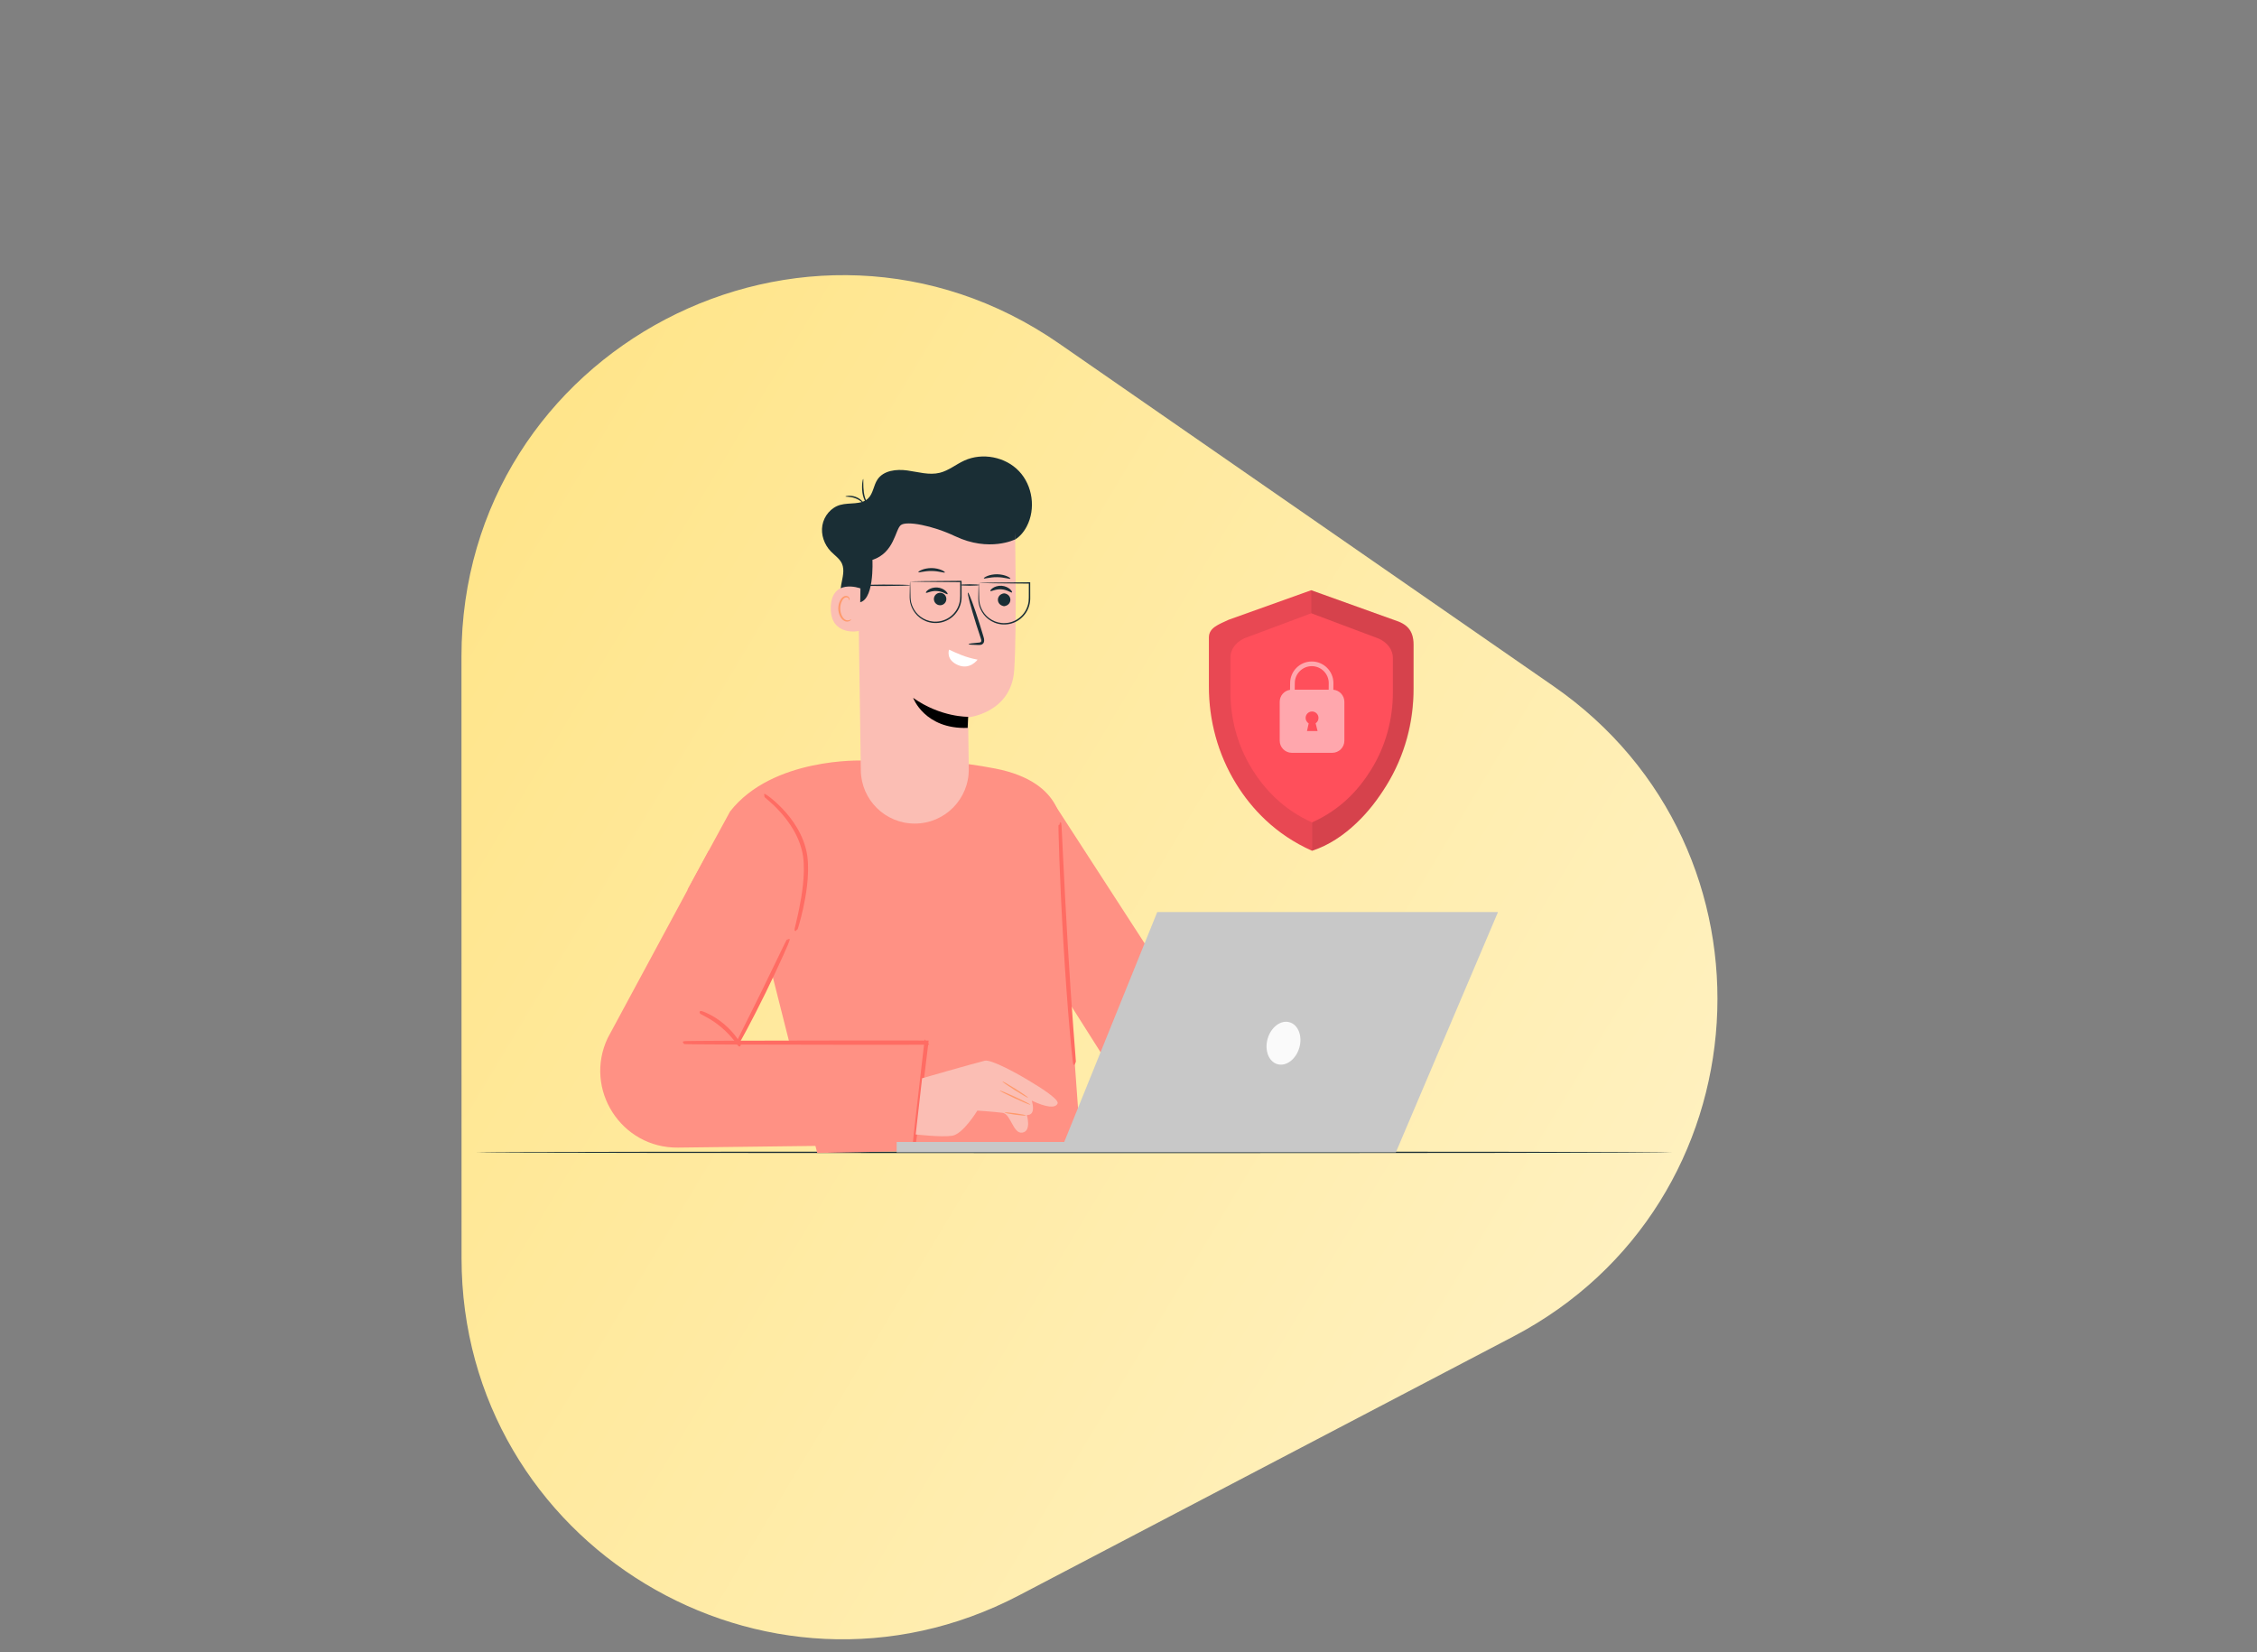 <svg width="806" height="590" viewBox="0 0 806 590" fill="none" xmlns="http://www.w3.org/2000/svg">
<rect x="0" y="0" width="806" height="590" fill="#808080" stroke="none"/>
<path d="M164.794 234.519C164.779 124.771 288.065 60.206 378.265 122.723L554.789 245.069C638.795 303.292 630.958 429.905 540.412 477.324L363.918 569.755C273.373 617.174 164.837 551.506 164.823 449.295L164.794 234.519Z" fill="url(#paint0_linear)"/>
<g clip-path="url(#clip0)">
<path d="M597.23 411.54C597.23 411.69 501.58 411.821 383.62 411.821C265.62 411.821 169.99 411.7 169.99 411.54C169.99 411.39 265.62 411.26 383.62 411.26C501.59 411.26 597.23 411.39 597.23 411.54Z" fill="#1A2E35"/>
<path d="M275.74 348.01L245.54 317.68L260.72 289.8C275.9 270.37 308.04 271.62 308.04 271.62C308.04 271.62 329.91 269.51 355.43 274.48C380.96 279.45 378.9 296.34 378.9 296.34L382.32 358.91L385.99 409.86L291.84 411.76L275.74 348.01Z" fill="#FF9184"/>
<path d="M326.46 408.82L242.13 409.85C221.87 410.1 208.35 389.03 217.02 370.71L253.08 303.84L285.92 326.04L263.52 372.53L331.79 373.75L326.46 408.82Z" fill="#FF9184"/>
<path d="M375.9 286.18L443.57 390.66L404.09 393.24C404.09 393.24 380.51 356.09 381.05 356.86C382.01 358.24 375.9 286.18 375.9 286.18Z" fill="#FF9184"/>
<path d="M284.23 332.06C284.21 332.06 284.25 331.87 284.32 331.52C284.42 331.12 284.53 330.62 284.68 330.01C284.99 328.7 285.45 326.8 285.92 324.43C286.39 322.07 286.9 319.24 287.24 316.07C287.56 312.91 287.76 309.39 287.28 305.77C286.74 302.16 285.38 298.88 283.79 296.15C282.19 293.41 280.4 291.16 278.77 289.39C277.14 287.62 275.7 286.3 274.67 285.43C273.65 284.55 273.06 284.09 273.09 284.05C273.1 284.04 273.26 284.14 273.55 284.34C273.84 284.55 274.28 284.84 274.8 285.27C275.87 286.1 277.36 287.39 279.04 289.14C280.72 290.89 282.57 293.14 284.21 295.91C285.85 298.67 287.25 302 287.8 305.7C288.29 309.4 288.07 312.95 287.73 316.13C287.36 319.31 286.81 322.15 286.29 324.51C285.77 326.87 285.26 328.76 284.88 330.06C284.69 330.71 284.54 331.21 284.43 331.55C284.31 331.89 284.24 332.06 284.23 332.06Z" stroke="#FF6C63" stroke-width="0.997" stroke-miterlimit="10"/>
<path d="M281.51 335.66C281.54 335.67 281.33 336.21 280.93 337.17C280.53 338.13 279.92 339.51 279.16 341.2C277.63 344.59 275.46 349.25 272.96 354.35C270.46 359.45 268.1 364.02 266.35 367.3C265.48 368.94 264.76 370.26 264.24 371.17C263.73 372.08 263.43 372.57 263.4 372.55C263.37 372.53 263.61 372.01 264.06 371.07C264.56 370.06 265.22 368.73 266.02 367.12C267.71 363.71 269.98 359.15 272.49 354.1C274.95 349.03 277.17 344.45 278.83 341.02C279.61 339.41 280.26 338.07 280.75 337.06C281.21 336.15 281.48 335.64 281.51 335.66Z" stroke="#FF6C63" stroke-width="0.997" stroke-miterlimit="10"/>
<path d="M326.46 408.82C326.45 408.82 326.45 408.76 326.46 408.64C326.47 408.5 326.48 408.33 326.5 408.13C326.55 407.65 326.62 406.98 326.7 406.14C326.9 404.36 327.17 401.83 327.53 398.64C328.28 392.18 329.33 383.07 330.57 372.34L330.81 372.61C323.22 372.62 314.78 372.62 305.9 372.63C288.89 372.6 273.5 372.57 262.32 372.55C256.77 372.52 252.27 372.49 249.11 372.47C247.58 372.45 246.38 372.43 245.52 372.42C245.13 372.41 244.82 372.4 244.59 372.39C244.38 372.38 244.27 372.37 244.27 372.36C244.27 372.35 244.38 372.34 244.59 372.33C244.83 372.32 245.14 372.31 245.52 372.3C246.38 372.29 247.58 372.27 249.11 372.25C252.26 372.23 256.77 372.2 262.32 372.17C273.5 372.15 288.89 372.12 305.9 372.09C314.78 372.1 323.22 372.11 330.81 372.11H331.08L331.05 372.38C329.73 383.1 328.62 392.2 327.83 398.66C327.42 401.84 327.1 404.37 326.87 406.15C326.75 406.99 326.66 407.65 326.6 408.13C326.57 408.34 326.54 408.5 326.52 408.64C326.48 408.76 326.47 408.82 326.46 408.82Z" stroke="#FF6C63" stroke-width="0.997" stroke-miterlimit="10"/>
<path d="M264.11 373.26C264.04 373.3 263.46 372.45 262.43 371.15C261.4 369.86 259.86 368.15 257.93 366.52C256 364.89 254.06 363.66 252.61 362.86C251.16 362.05 250.22 361.63 250.25 361.55C250.27 361.49 251.27 361.8 252.78 362.53C254.29 363.26 256.3 364.46 258.26 366.12C260.22 367.78 261.75 369.56 262.72 370.92C263.7 372.3 264.16 373.23 264.11 373.26Z" stroke="#FF6C63" stroke-width="0.997" stroke-miterlimit="10"/>
<path d="M383.73 379.88C383.71 379.88 383.67 379.58 383.6 379.02C383.53 378.41 383.44 377.58 383.32 376.53C383.09 374.37 382.78 371.24 382.45 367.36C381.77 359.61 380.98 348.9 380.27 337.05C379.57 325.2 379.08 314.47 378.8 306.7C378.66 302.81 378.56 299.67 378.52 297.5C378.5 296.45 378.49 295.61 378.48 295C378.48 294.43 378.48 294.13 378.5 294.13C378.52 294.13 378.55 294.43 378.58 295C378.61 295.62 378.66 296.45 378.72 297.5C378.83 299.72 378.98 302.85 379.17 306.7C379.55 314.47 380.09 325.19 380.79 337.04C381.49 348.88 382.22 359.6 382.81 367.35C383.11 371.19 383.35 374.31 383.52 376.53C383.6 377.58 383.66 378.41 383.7 379.03C383.74 379.57 383.75 379.87 383.73 379.88Z" stroke="#FF6C63" stroke-width="0.997" stroke-miterlimit="10"/>
<path d="M329.29 385.09C329.29 385.09 346.12 380.24 351.68 378.82C353.85 378.27 363.14 383.17 369.56 387.24C369.56 387.24 378.4 392.48 377.68 394.1C376.89 395.88 373.63 395.51 368.44 393.07C368.44 393.07 370.25 398.34 366.69 398.22C366.69 398.22 368.46 403.91 365.12 404.5C361.78 405.09 361 397.83 358.05 397.43C355.11 397.04 349.02 396.64 349.02 396.64C349.02 396.64 343.95 405.03 340.03 405.62C336.1 406.21 327.01 405.15 327.01 405.15L329.29 385.09Z" fill="#FBBEB4"/>
<path d="M358 386.25C358.08 386.13 360.18 387.32 362.7 388.91C365.22 390.5 367.2 391.88 367.12 392.01C367.04 392.13 364.94 390.94 362.42 389.35C359.91 387.76 357.93 386.37 358 386.25Z" fill="#FF9A6C"/>
<path d="M357.01 389.48C357.07 389.35 359.57 390.37 362.59 391.77C365.61 393.16 368.01 394.4 367.95 394.53C367.89 394.66 365.39 393.64 362.37 392.24C359.35 390.85 356.95 389.61 357.01 389.48Z" fill="#FF9A6C"/>
<path d="M358.81 397.33C358.83 397.19 360.53 397.3 362.61 397.59C364.69 397.87 366.36 398.22 366.34 398.36C366.32 398.5 364.62 398.39 362.54 398.1C360.46 397.82 358.79 397.47 358.81 397.33Z" fill="#FF9A6C"/>
<path d="M307.4 211.54C307.79 212.83 307.35 214.33 306.32 215.19C305.29 216.06 303.73 216.23 302.53 215.63C300.25 214.47 299.96 211.33 300.41 208.81C300.86 206.29 301.71 203.61 300.66 201.28C299.85 199.5 298.1 198.37 296.74 196.97C294.36 194.53 293.1 190.97 293.68 187.61C294.26 184.25 296.78 181.23 300.06 180.32C303.41 179.38 307.54 180.41 310.03 177.99C311.84 176.23 311.95 173.35 313.35 171.26C315.52 168 320.11 167.49 323.99 168.02C327.87 168.55 331.81 169.79 335.61 168.85C338.78 168.06 341.39 165.85 344.36 164.49C350.8 161.54 359.04 163.14 363.91 168.28C368.79 173.42 369.94 181.73 366.66 188.01C365.48 190.26 363.7 192.31 361.35 193.27" fill="#1A2E35"/>
<path d="M326.7 294.13C337.44 294.12 346.1 285.33 345.96 274.59L345.71 256.21C345.71 256.21 361.15 254.66 362.18 239.36C363.2 224.06 362.46 188.76 362.46 188.76C345.15 180.18 324.55 181.63 308.62 192.57L306.26 194.19L307.41 275.13C307.55 285.68 316.15 294.15 326.7 294.13Z" fill="#FBBEB4"/>
<path d="M358.39 216.47C355.67 215.93 355.69 212.42 358.42 211.92C358.54 211.9 358.67 211.9 358.79 211.92C361.51 212.46 361.49 215.97 358.76 216.47C358.65 216.49 358.51 216.49 358.39 216.47Z" fill="#1A2E35"/>
<path d="M361.4 211.58C361.15 211.83 359.71 210.59 357.6 210.47C355.49 210.31 353.9 211.35 353.68 211.07C353.57 210.94 353.84 210.48 354.53 210.01C355.21 209.54 356.36 209.12 357.68 209.2C358.99 209.29 360.08 209.86 360.69 210.42C361.32 210.98 361.52 211.47 361.4 211.58Z" fill="#1A2E35"/>
<path d="M337 212.101C338.01 212.801 338.26 214.191 337.56 215.201C336.86 216.211 335.47 216.461 334.46 215.761C333.45 215.061 333.2 213.671 333.9 212.661C334.6 211.651 335.99 211.401 337 212.101Z" fill="#1A2E35"/>
<path d="M338.39 212.191C338.14 212.441 336.7 211.201 334.59 211.081C332.48 210.921 330.89 211.961 330.67 211.681C330.56 211.551 330.83 211.091 331.52 210.621C332.2 210.151 333.35 209.731 334.67 209.811C335.98 209.901 337.07 210.471 337.68 211.031C338.31 211.591 338.51 212.081 338.39 212.191Z" fill="#1A2E35"/>
<path d="M345.9 230.05C345.89 229.88 347.21 229.69 349.35 229.51C349.91 229.48 350.34 229.38 350.4 229.08C350.52 228.75 350.34 228.15 350.09 227.48C349.62 226.06 349.15 224.61 348.66 223.1C346.69 216.87 345.35 211.74 345.66 211.64C345.98 211.54 347.83 216.51 349.8 222.74C350.26 224.26 350.71 225.71 351.14 227.14C351.31 227.79 351.65 228.55 351.32 229.45C351.14 229.9 350.69 230.2 350.32 230.28C349.95 230.37 349.64 230.35 349.37 230.35C347.23 230.32 345.9 230.22 345.9 230.05Z" fill="#1A2E35"/>
<path d="M338.92 232.01C341.62 233.26 344.84 234.82 349.1 235.58C349.1 235.58 346.42 239.38 342.1 237.52C337.6 235.59 338.92 232.01 338.92 232.01Z" fill="white"/>
<path d="M345.74 255.99C345.74 255.99 336.02 256.25 326.09 249.23C326.09 249.23 330.21 260.51 345.56 259.96L345.74 255.99Z" fill="black"/>
<path d="M362.56 192.62C362.56 192.62 353.32 197.32 341.06 191.49C333.02 187.67 323.69 185.91 321.68 187.55C319.66 189.19 319.39 197.41 311.55 199.96C311.55 199.96 312.4 215.61 306.14 215.17C299.88 214.73 303.32 190.4 303.32 190.4L318.45 182.64L335.06 179.17L350.81 181.08L363.03 184.17L362.56 192.62Z" fill="#1A2E35"/>
<path d="M307.27 210.15C307.02 210.02 296.92 206.46 296.68 216.95C296.44 227.44 307.02 225.51 307.05 225.21C307.08 224.91 307.27 210.15 307.27 210.15Z" fill="#FBBEB4"/>
<path d="M303.94 221.16C303.89 221.13 303.75 221.28 303.44 221.42C303.14 221.55 302.62 221.63 302.07 221.42C300.97 220.99 300.08 219.21 300.07 217.32C300.06 216.36 300.28 215.46 300.64 214.72C300.98 213.96 301.49 213.44 302.05 213.35C302.61 213.23 303 213.58 303.12 213.88C303.25 214.18 303.18 214.38 303.24 214.4C303.27 214.43 303.47 214.23 303.39 213.79C303.35 213.58 303.23 213.33 302.99 213.12C302.74 212.91 302.38 212.8 301.99 212.83C301.18 212.87 300.44 213.6 300.05 214.41C299.62 215.23 299.35 216.25 299.35 217.32C299.37 219.43 300.41 221.44 301.91 221.91C302.64 222.12 303.26 221.91 303.59 221.67C303.91 221.42 303.97 221.18 303.94 221.16Z" fill="#FF9A6C"/>
<path d="M301.93 177.32C301.87 177.2 303.59 176.71 305.57 177.45C307.55 178.18 308.53 179.68 308.41 179.73C308.3 179.84 307.22 178.6 305.39 177.94C303.57 177.25 301.95 177.48 301.93 177.32Z" fill="#1A2E35"/>
<path d="M308.24 171.04C308.42 171.05 308.14 173.25 308.5 175.87C308.86 178.52 310.1 180.36 309.96 180.44C309.91 180.48 309.53 180.07 309.08 179.28C308.64 178.5 308.17 177.31 307.98 175.95C307.61 173.21 308.14 171.02 308.24 171.04Z" fill="#1A2E35"/>
<path d="M351.33 206.55C351.27 206.43 351.72 206.07 352.57 205.72C353.42 205.37 354.68 205.08 356.09 205.09C357.5 205.11 358.75 205.43 359.59 205.79C360.43 206.15 360.88 206.52 360.82 206.65C360.69 206.93 358.67 206.14 356.08 206.13C353.49 206.08 351.45 206.83 351.33 206.55Z" fill="#1A2E35"/>
<path d="M327.95 204.34C327.89 204.22 328.34 203.86 329.19 203.51C330.04 203.16 331.3 202.871 332.71 202.881C334.12 202.901 335.37 203.221 336.21 203.581C337.05 203.941 337.5 204.31 337.44 204.44C337.31 204.72 335.29 203.93 332.7 203.92C330.1 203.87 328.07 204.62 327.95 204.34Z" fill="#1A2E35"/>
<path d="M349.52 208.201C349.53 208.211 349.55 208.43 349.56 208.82C349.57 209.26 349.59 209.82 349.61 210.51C349.63 211.25 349.64 212.13 349.66 213.14C349.66 214.15 349.72 215.331 350.16 216.541C350.58 217.741 351.3 218.98 352.37 220.03C353.45 221.06 354.86 221.92 356.5 222.3C357.32 222.49 358.18 222.591 359.06 222.521C359.94 222.481 360.83 222.301 361.68 221.971C363.39 221.341 364.94 220.11 365.99 218.48C366.99 216.93 367.44 215.121 367.4 213.361C367.4 211.571 367.41 209.84 367.41 208.19L367.65 208.431C362.41 208.381 357.93 208.341 354.67 208.311C353.11 208.281 351.85 208.261 350.9 208.241C350.5 208.231 350.16 208.22 349.88 208.21C349.66 208.22 349.53 208.211 349.52 208.201C349.5 208.181 349.95 208.16 350.81 208.14C351.74 208.12 352.98 208.1 354.52 208.07C357.81 208.04 362.35 208.001 367.66 207.951H367.9V208.19C367.9 209.84 367.91 211.571 367.91 213.361C367.97 215.181 367.49 217.13 366.43 218.76C365.32 220.48 363.67 221.79 361.86 222.44C360.96 222.79 360.02 222.97 359.09 223.01C358.16 223.07 357.25 222.97 356.39 222.76C354.66 222.35 353.18 221.431 352.07 220.331C350.96 219.211 350.23 217.91 349.81 216.64C349.38 215.37 349.34 214.15 349.37 213.1C349.39 212.07 349.41 211.17 349.42 210.41C349.44 209.73 349.46 209.181 349.47 208.741C349.5 208.371 349.51 208.181 349.52 208.201Z" fill="#1A2E35"/>
<path d="M325.01 207.68C325.02 207.69 325.04 207.91 325.05 208.3C325.06 208.74 325.08 209.3 325.1 209.99C325.12 210.73 325.13 211.61 325.15 212.62C325.15 213.63 325.21 214.81 325.65 216.02C326.07 217.22 326.79 218.46 327.86 219.51C328.94 220.54 330.35 221.4 331.99 221.78C332.81 221.97 333.67 222.07 334.55 222C335.43 221.96 336.32 221.78 337.17 221.45C338.88 220.82 340.43 219.59 341.48 217.96C342.48 216.41 342.93 214.6 342.89 212.84C342.89 211.05 342.9 209.32 342.9 207.67L343.14 207.91C337.9 207.86 333.42 207.82 330.16 207.79C328.6 207.76 327.34 207.74 326.39 207.72C325.99 207.71 325.65 207.7 325.37 207.69C325.14 207.7 325.02 207.69 325.01 207.68C324.99 207.66 325.44 207.64 326.3 207.62C327.23 207.6 328.47 207.58 330.01 207.55C333.3 207.52 337.84 207.48 343.15 207.43H343.39V207.67C343.39 209.32 343.4 211.05 343.4 212.84C343.46 214.66 342.98 216.61 341.92 218.24C340.81 219.96 339.16 221.27 337.35 221.92C336.45 222.27 335.51 222.45 334.58 222.49C333.65 222.55 332.74 222.45 331.88 222.24C330.15 221.83 328.67 220.91 327.56 219.81C326.45 218.69 325.72 217.39 325.3 216.12C324.87 214.85 324.83 213.63 324.86 212.58C324.88 211.55 324.9 210.65 324.91 209.89C324.93 209.21 324.95 208.66 324.96 208.22C324.98 207.86 324.99 207.67 325.01 207.68Z" fill="#1A2E35"/>
<path d="M349.74 208.92C349.74 209.06 348.19 209.18 346.29 209.18C344.38 209.18 342.84 209.06 342.84 208.92C342.84 208.78 344.39 208.66 346.29 208.66C348.2 208.66 349.74 208.78 349.74 208.92Z" fill="#1A2E35"/>
<path d="M305.89 209.06C305.89 208.92 310.17 208.79 315.45 208.77C320.73 208.75 325.01 208.86 325.01 209C325.01 209.14 320.73 209.27 315.45 209.29C310.17 209.31 305.89 209.21 305.89 209.06Z" fill="#1A2E35"/>
<path d="M498.02 221.48L468.25 210.79L438.77 221.34C435.01 223.12 431.71 224.18 431.71 227.69V245.15C431.71 257.27 434.89 269.29 441.42 279.89C446.92 288.81 455.43 298 468.54 303.84C480.59 299.93 489.58 289.49 495.08 280.57C501.61 269.96 504.79 257.95 504.79 245.83V230.13C504.8 225.13 502.15 222.69 498.02 221.48Z" fill="#FF4F5B"/>
<g opacity="0.3">
<path opacity="0.3" d="M468.54 293.71C458.17 289.09 451.43 281.66 447.08 274.6C441.91 266.21 439.4 256.71 439.4 247.11V234.87C439.4 232.1 441.07 229.5 444.4 227.95L468.26 219.03L468.25 210.8L438.77 221.35C435.68 222.7 431.71 224.19 431.71 227.7V245.16C431.71 257.28 434.89 269.3 441.42 279.9C446.92 288.82 455.43 298.01 468.54 303.85V293.71Z" fill="black"/>
</g>
<g opacity="0.4">
<path opacity="0.4" d="M468.54 303.84C470.63 303.14 472.55 302.34 474.39 301.33C479.33 298.64 483.55 294.94 486.77 291.59C490.37 287.85 493.05 283.8 495.38 280.02C501.91 269.41 505.09 257.4 504.8 244.95L504.82 230.54C504.8 223.36 501.12 222.83 498.03 221.48L468.26 210.79L468.27 219.02L492.41 228.09C495.73 229.64 497.41 232.24 497.41 235.01V247.25C497.41 256.84 494.9 266.34 489.73 274.74C485.38 281.8 478.93 289.08 468.56 293.7V303.84H468.54Z" fill="black"/>
</g>
<path opacity="0.5" d="M476.15 246.33L476.18 243.97C476.18 239.71 472.71 236.24 468.45 236.24C464.19 236.24 460.72 239.71 460.72 243.96L460.69 246.36C458.6 246.67 457 248.46 457 250.63V264.53C457 266.92 458.94 268.86 461.33 268.86H475.76C478.15 268.86 480.09 266.92 480.09 264.53V250.63C480.08 248.38 478.35 246.53 476.15 246.33ZM470.52 261.07H466.75L467.34 258.35C466.69 257.94 466.25 257.22 466.25 256.4C466.25 255.13 467.28 254.1 468.55 254.1C469.82 254.1 470.85 255.13 470.85 256.4C470.85 257.2 470.45 257.9 469.83 258.31C470.09 259.36 470.52 261.07 470.52 261.07ZM474.49 246.31H462.36L462.39 243.97C462.39 240.63 465.11 237.91 468.45 237.91C471.79 237.91 474.51 240.63 474.51 243.96L474.49 246.31Z" fill="white"/>
<path d="M413.26 325.74L380.06 407.83H320.21V411.54H498.48L534.95 325.74H413.26Z" fill="#C8C8C8"/>
<path d="M463.99 374.21C462.79 378.34 459.29 380.95 456.17 380.05C453.05 379.14 451.5 375.06 452.7 370.93C453.9 366.8 457.41 364.19 460.52 365.09C463.64 365.99 465.2 370.08 463.99 374.21Z" fill="#FAFAFA"/>
</g>
<defs>
<linearGradient id="paint0_linear" x1="57.016" y1="-25.563" x2="877.774" y2="466.924" gradientUnits="userSpaceOnUse">
<stop stop-color="#FFE074"/>
<stop offset="1" stop-color="#FFF7DB"/>
</linearGradient>
<clipPath id="clip0">
<rect x="170" y="163" width="427.23" height="248.81" fill="white"/>
</clipPath>
</defs>
</svg>
